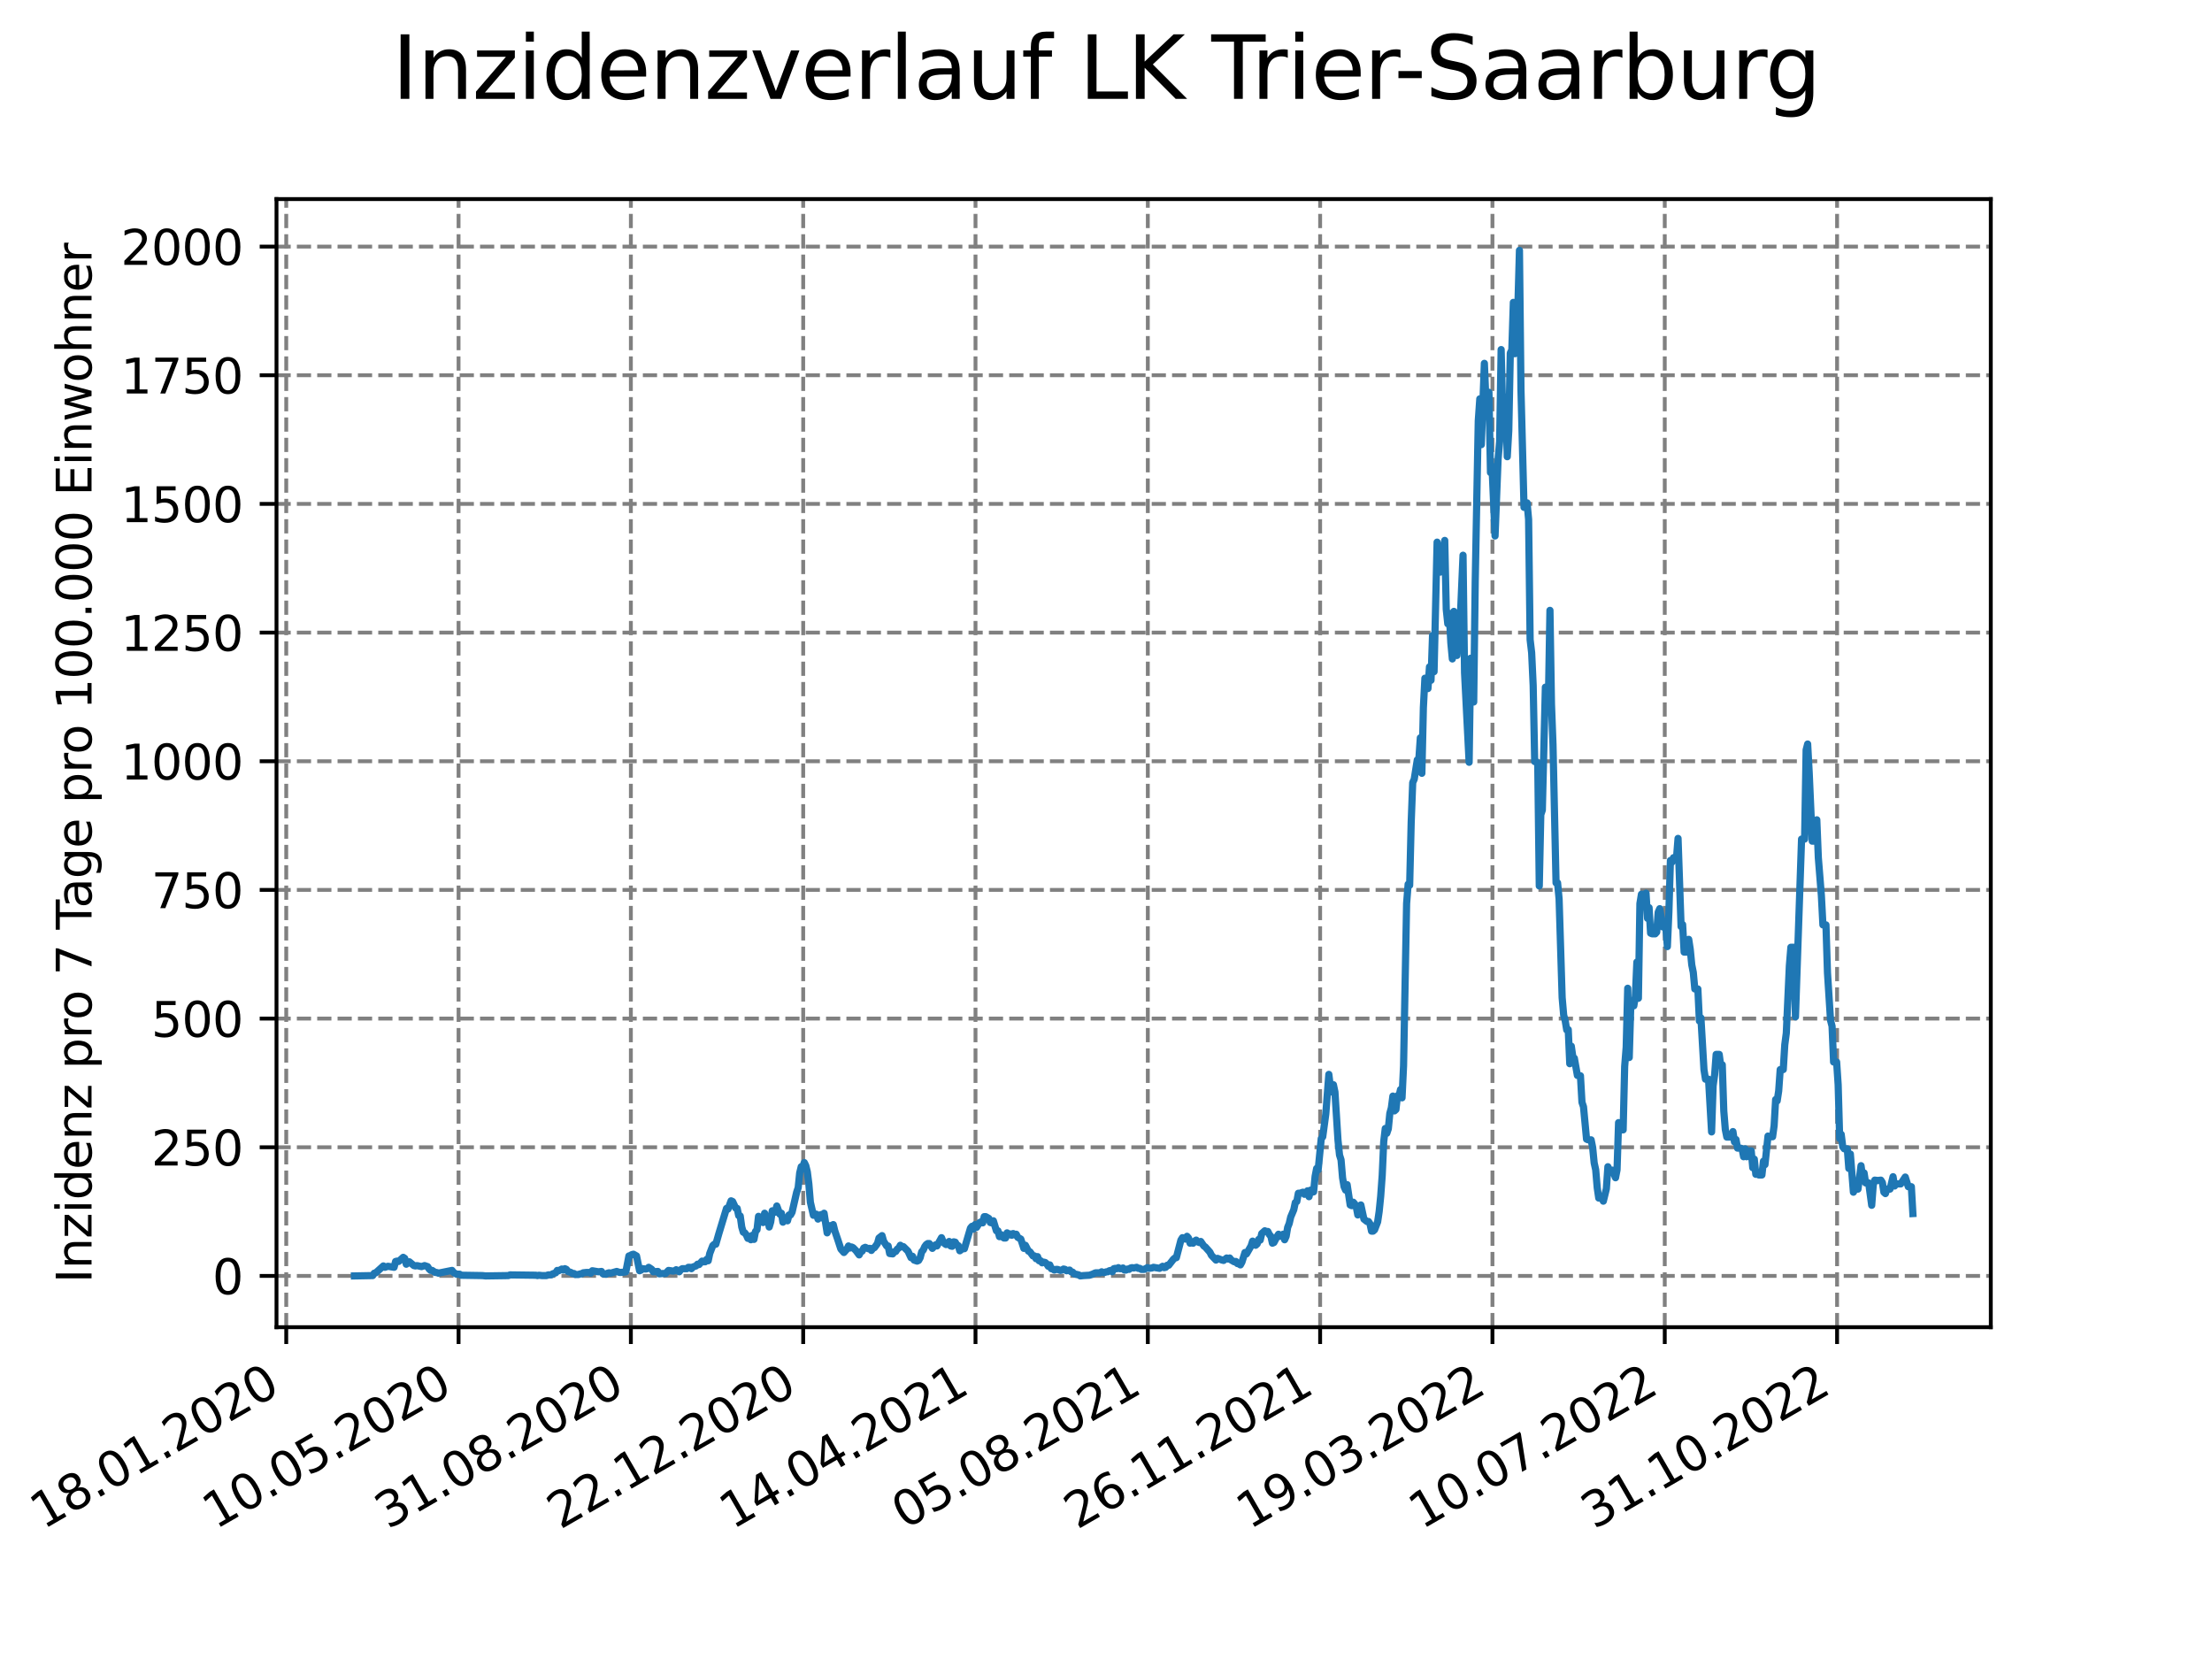 <?xml version="1.0" encoding="utf-8" standalone="no"?>
<!DOCTYPE svg PUBLIC "-//W3C//DTD SVG 1.1//EN"
  "http://www.w3.org/Graphics/SVG/1.1/DTD/svg11.dtd">
<svg xmlns:xlink="http://www.w3.org/1999/xlink" width="460.8pt" height="345.6pt" viewBox="0 0 460.8 345.6" xmlns="http://www.w3.org/2000/svg" version="1.1">
 <defs>
  <style type="text/css">*{stroke-linejoin: round; stroke-linecap: butt}</style>
 </defs>
 <g id="figure_1">
  <g id="patch_1">
   <path d="M 0 345.6 
L 460.8 345.6 
L 460.8 0 
L 0 0 
z
" style="fill: #ffffff"/>
  </g>
  <g id="axes_1">
   <g id="patch_2">
    <path d="M 57.6 276.48 
L 414.72 276.48 
L 414.72 41.472 
L 57.6 41.472 
z
" style="fill: #ffffff"/>
   </g>
   <g id="matplotlib.axis_1">
    <g id="xtick_1">
     <g id="line2d_1">
      <path d="M 59.63 276.48 
L 59.63 41.472 
" clip-path="url(#pfa93aa000d)" style="fill: none; stroke-dasharray: 2.96,1.28; stroke-dashoffset: 0; stroke: #808080; stroke-width: 0.8"/>
     </g>
     <g id="line2d_2">
      <defs>
       <path id="m9455808f6d" d="M 0 0 
L 0 3.5 
" style="stroke: #000000; stroke-width: 0.8"/>
      </defs>
      <g>
       <use xlink:href="#m9455808f6d" x="59.63" y="276.48" style="stroke: #000000; stroke-width: 0.8"/>
      </g>
     </g>
     <g id="text_1">
      <!-- 18.01.2020 -->
      <g transform="translate(9.005 318.689) rotate(-30) scale(0.1 -0.1)">
       <defs>
        <path id="DejaVuSans-31" d="M 794 531 
L 1825 531 
L 1825 4091 
L 703 3866 
L 703 4441 
L 1819 4666 
L 2450 4666 
L 2450 531 
L 3481 531 
L 3481 0 
L 794 0 
L 794 531 
z
" transform="scale(0.016)"/>
        <path id="DejaVuSans-38" d="M 2034 2216 
Q 1584 2216 1326 1975 
Q 1069 1734 1069 1313 
Q 1069 891 1326 650 
Q 1584 409 2034 409 
Q 2484 409 2743 651 
Q 3003 894 3003 1313 
Q 3003 1734 2745 1975 
Q 2488 2216 2034 2216 
z
M 1403 2484 
Q 997 2584 770 2862 
Q 544 3141 544 3541 
Q 544 4100 942 4425 
Q 1341 4750 2034 4750 
Q 2731 4750 3128 4425 
Q 3525 4100 3525 3541 
Q 3525 3141 3298 2862 
Q 3072 2584 2669 2484 
Q 3125 2378 3379 2068 
Q 3634 1759 3634 1313 
Q 3634 634 3220 271 
Q 2806 -91 2034 -91 
Q 1263 -91 848 271 
Q 434 634 434 1313 
Q 434 1759 690 2068 
Q 947 2378 1403 2484 
z
M 1172 3481 
Q 1172 3119 1398 2916 
Q 1625 2713 2034 2713 
Q 2441 2713 2670 2916 
Q 2900 3119 2900 3481 
Q 2900 3844 2670 4047 
Q 2441 4250 2034 4250 
Q 1625 4250 1398 4047 
Q 1172 3844 1172 3481 
z
" transform="scale(0.016)"/>
        <path id="DejaVuSans-2e" d="M 684 794 
L 1344 794 
L 1344 0 
L 684 0 
L 684 794 
z
" transform="scale(0.016)"/>
        <path id="DejaVuSans-30" d="M 2034 4250 
Q 1547 4250 1301 3770 
Q 1056 3291 1056 2328 
Q 1056 1369 1301 889 
Q 1547 409 2034 409 
Q 2525 409 2770 889 
Q 3016 1369 3016 2328 
Q 3016 3291 2770 3770 
Q 2525 4250 2034 4250 
z
M 2034 4750 
Q 2819 4750 3233 4129 
Q 3647 3509 3647 2328 
Q 3647 1150 3233 529 
Q 2819 -91 2034 -91 
Q 1250 -91 836 529 
Q 422 1150 422 2328 
Q 422 3509 836 4129 
Q 1250 4750 2034 4750 
z
" transform="scale(0.016)"/>
        <path id="DejaVuSans-32" d="M 1228 531 
L 3431 531 
L 3431 0 
L 469 0 
L 469 531 
Q 828 903 1448 1529 
Q 2069 2156 2228 2338 
Q 2531 2678 2651 2914 
Q 2772 3150 2772 3378 
Q 2772 3750 2511 3984 
Q 2250 4219 1831 4219 
Q 1534 4219 1204 4116 
Q 875 4013 500 3803 
L 500 4441 
Q 881 4594 1212 4672 
Q 1544 4750 1819 4750 
Q 2544 4750 2975 4387 
Q 3406 4025 3406 3419 
Q 3406 3131 3298 2873 
Q 3191 2616 2906 2266 
Q 2828 2175 2409 1742 
Q 1991 1309 1228 531 
z
" transform="scale(0.016)"/>
       </defs>
       <use xlink:href="#DejaVuSans-31"/>
       <use xlink:href="#DejaVuSans-38" x="63.623"/>
       <use xlink:href="#DejaVuSans-2e" x="127.246"/>
       <use xlink:href="#DejaVuSans-30" x="159.033"/>
       <use xlink:href="#DejaVuSans-31" x="222.656"/>
       <use xlink:href="#DejaVuSans-2e" x="286.279"/>
       <use xlink:href="#DejaVuSans-32" x="318.066"/>
       <use xlink:href="#DejaVuSans-30" x="381.689"/>
       <use xlink:href="#DejaVuSans-32" x="445.312"/>
       <use xlink:href="#DejaVuSans-30" x="508.936"/>
      </g>
     </g>
    </g>
    <g id="xtick_2">
     <g id="line2d_3">
      <path d="M 95.527 276.48 
L 95.527 41.472 
" clip-path="url(#pfa93aa000d)" style="fill: none; stroke-dasharray: 2.96,1.28; stroke-dashoffset: 0; stroke: #808080; stroke-width: 0.8"/>
     </g>
     <g id="line2d_4">
      <g>
       <use xlink:href="#m9455808f6d" x="95.527" y="276.48" style="stroke: #000000; stroke-width: 0.8"/>
      </g>
     </g>
     <g id="text_2">
      <!-- 10.05.2020 -->
      <g transform="translate(44.901 318.689) rotate(-30) scale(0.1 -0.1)">
       <defs>
        <path id="DejaVuSans-35" d="M 691 4666 
L 3169 4666 
L 3169 4134 
L 1269 4134 
L 1269 2991 
Q 1406 3038 1543 3061 
Q 1681 3084 1819 3084 
Q 2600 3084 3056 2656 
Q 3513 2228 3513 1497 
Q 3513 744 3044 326 
Q 2575 -91 1722 -91 
Q 1428 -91 1123 -41 
Q 819 9 494 109 
L 494 744 
Q 775 591 1075 516 
Q 1375 441 1709 441 
Q 2250 441 2565 725 
Q 2881 1009 2881 1497 
Q 2881 1984 2565 2268 
Q 2250 2553 1709 2553 
Q 1456 2553 1204 2497 
Q 953 2441 691 2322 
L 691 4666 
z
" transform="scale(0.016)"/>
       </defs>
       <use xlink:href="#DejaVuSans-31"/>
       <use xlink:href="#DejaVuSans-30" x="63.623"/>
       <use xlink:href="#DejaVuSans-2e" x="127.246"/>
       <use xlink:href="#DejaVuSans-30" x="159.033"/>
       <use xlink:href="#DejaVuSans-35" x="222.656"/>
       <use xlink:href="#DejaVuSans-2e" x="286.279"/>
       <use xlink:href="#DejaVuSans-32" x="318.066"/>
       <use xlink:href="#DejaVuSans-30" x="381.689"/>
       <use xlink:href="#DejaVuSans-32" x="445.312"/>
       <use xlink:href="#DejaVuSans-30" x="508.936"/>
      </g>
     </g>
    </g>
    <g id="xtick_3">
     <g id="line2d_5">
      <path d="M 131.423 276.48 
L 131.423 41.472 
" clip-path="url(#pfa93aa000d)" style="fill: none; stroke-dasharray: 2.96,1.28; stroke-dashoffset: 0; stroke: #808080; stroke-width: 0.8"/>
     </g>
     <g id="line2d_6">
      <g>
       <use xlink:href="#m9455808f6d" x="131.423" y="276.48" style="stroke: #000000; stroke-width: 0.8"/>
      </g>
     </g>
     <g id="text_3">
      <!-- 31.08.2020 -->
      <g transform="translate(80.798 318.689) rotate(-30) scale(0.1 -0.1)">
       <defs>
        <path id="DejaVuSans-33" d="M 2597 2516 
Q 3050 2419 3304 2112 
Q 3559 1806 3559 1356 
Q 3559 666 3084 287 
Q 2609 -91 1734 -91 
Q 1441 -91 1130 -33 
Q 819 25 488 141 
L 488 750 
Q 750 597 1062 519 
Q 1375 441 1716 441 
Q 2309 441 2620 675 
Q 2931 909 2931 1356 
Q 2931 1769 2642 2001 
Q 2353 2234 1838 2234 
L 1294 2234 
L 1294 2753 
L 1863 2753 
Q 2328 2753 2575 2939 
Q 2822 3125 2822 3475 
Q 2822 3834 2567 4026 
Q 2313 4219 1838 4219 
Q 1578 4219 1281 4162 
Q 984 4106 628 3988 
L 628 4550 
Q 988 4650 1302 4700 
Q 1616 4750 1894 4750 
Q 2613 4750 3031 4423 
Q 3450 4097 3450 3541 
Q 3450 3153 3228 2886 
Q 3006 2619 2597 2516 
z
" transform="scale(0.016)"/>
       </defs>
       <use xlink:href="#DejaVuSans-33"/>
       <use xlink:href="#DejaVuSans-31" x="63.623"/>
       <use xlink:href="#DejaVuSans-2e" x="127.246"/>
       <use xlink:href="#DejaVuSans-30" x="159.033"/>
       <use xlink:href="#DejaVuSans-38" x="222.656"/>
       <use xlink:href="#DejaVuSans-2e" x="286.279"/>
       <use xlink:href="#DejaVuSans-32" x="318.066"/>
       <use xlink:href="#DejaVuSans-30" x="381.689"/>
       <use xlink:href="#DejaVuSans-32" x="445.312"/>
       <use xlink:href="#DejaVuSans-30" x="508.936"/>
      </g>
     </g>
    </g>
    <g id="xtick_4">
     <g id="line2d_7">
      <path d="M 167.319 276.48 
L 167.319 41.472 
" clip-path="url(#pfa93aa000d)" style="fill: none; stroke-dasharray: 2.96,1.28; stroke-dashoffset: 0; stroke: #808080; stroke-width: 0.8"/>
     </g>
     <g id="line2d_8">
      <g>
       <use xlink:href="#m9455808f6d" x="167.319" y="276.48" style="stroke: #000000; stroke-width: 0.8"/>
      </g>
     </g>
     <g id="text_4">
      <!-- 22.12.2020 -->
      <g transform="translate(116.694 318.689) rotate(-30) scale(0.1 -0.1)">
       <use xlink:href="#DejaVuSans-32"/>
       <use xlink:href="#DejaVuSans-32" x="63.623"/>
       <use xlink:href="#DejaVuSans-2e" x="127.246"/>
       <use xlink:href="#DejaVuSans-31" x="159.033"/>
       <use xlink:href="#DejaVuSans-32" x="222.656"/>
       <use xlink:href="#DejaVuSans-2e" x="286.279"/>
       <use xlink:href="#DejaVuSans-32" x="318.066"/>
       <use xlink:href="#DejaVuSans-30" x="381.689"/>
       <use xlink:href="#DejaVuSans-32" x="445.312"/>
       <use xlink:href="#DejaVuSans-30" x="508.936"/>
      </g>
     </g>
    </g>
    <g id="xtick_5">
     <g id="line2d_9">
      <path d="M 203.215 276.48 
L 203.215 41.472 
" clip-path="url(#pfa93aa000d)" style="fill: none; stroke-dasharray: 2.96,1.28; stroke-dashoffset: 0; stroke: #808080; stroke-width: 0.8"/>
     </g>
     <g id="line2d_10">
      <g>
       <use xlink:href="#m9455808f6d" x="203.215" y="276.48" style="stroke: #000000; stroke-width: 0.8"/>
      </g>
     </g>
     <g id="text_5">
      <!-- 14.04.2021 -->
      <g transform="translate(152.59 318.689) rotate(-30) scale(0.1 -0.1)">
       <defs>
        <path id="DejaVuSans-34" d="M 2419 4116 
L 825 1625 
L 2419 1625 
L 2419 4116 
z
M 2253 4666 
L 3047 4666 
L 3047 1625 
L 3713 1625 
L 3713 1100 
L 3047 1100 
L 3047 0 
L 2419 0 
L 2419 1100 
L 313 1100 
L 313 1709 
L 2253 4666 
z
" transform="scale(0.016)"/>
       </defs>
       <use xlink:href="#DejaVuSans-31"/>
       <use xlink:href="#DejaVuSans-34" x="63.623"/>
       <use xlink:href="#DejaVuSans-2e" x="127.246"/>
       <use xlink:href="#DejaVuSans-30" x="159.033"/>
       <use xlink:href="#DejaVuSans-34" x="222.656"/>
       <use xlink:href="#DejaVuSans-2e" x="286.279"/>
       <use xlink:href="#DejaVuSans-32" x="318.066"/>
       <use xlink:href="#DejaVuSans-30" x="381.689"/>
       <use xlink:href="#DejaVuSans-32" x="445.312"/>
       <use xlink:href="#DejaVuSans-31" x="508.936"/>
      </g>
     </g>
    </g>
    <g id="xtick_6">
     <g id="line2d_11">
      <path d="M 239.112 276.48 
L 239.112 41.472 
" clip-path="url(#pfa93aa000d)" style="fill: none; stroke-dasharray: 2.96,1.28; stroke-dashoffset: 0; stroke: #808080; stroke-width: 0.8"/>
     </g>
     <g id="line2d_12">
      <g>
       <use xlink:href="#m9455808f6d" x="239.112" y="276.48" style="stroke: #000000; stroke-width: 0.8"/>
      </g>
     </g>
     <g id="text_6">
      <!-- 05.08.2021 -->
      <g transform="translate(188.486 318.689) rotate(-30) scale(0.1 -0.1)">
       <use xlink:href="#DejaVuSans-30"/>
       <use xlink:href="#DejaVuSans-35" x="63.623"/>
       <use xlink:href="#DejaVuSans-2e" x="127.246"/>
       <use xlink:href="#DejaVuSans-30" x="159.033"/>
       <use xlink:href="#DejaVuSans-38" x="222.656"/>
       <use xlink:href="#DejaVuSans-2e" x="286.279"/>
       <use xlink:href="#DejaVuSans-32" x="318.066"/>
       <use xlink:href="#DejaVuSans-30" x="381.689"/>
       <use xlink:href="#DejaVuSans-32" x="445.312"/>
       <use xlink:href="#DejaVuSans-31" x="508.936"/>
      </g>
     </g>
    </g>
    <g id="xtick_7">
     <g id="line2d_13">
      <path d="M 275.008 276.48 
L 275.008 41.472 
" clip-path="url(#pfa93aa000d)" style="fill: none; stroke-dasharray: 2.96,1.28; stroke-dashoffset: 0; stroke: #808080; stroke-width: 0.8"/>
     </g>
     <g id="line2d_14">
      <g>
       <use xlink:href="#m9455808f6d" x="275.008" y="276.48" style="stroke: #000000; stroke-width: 0.8"/>
      </g>
     </g>
     <g id="text_7">
      <!-- 26.11.2021 -->
      <g transform="translate(224.383 318.689) rotate(-30) scale(0.1 -0.1)">
       <defs>
        <path id="DejaVuSans-36" d="M 2113 2584 
Q 1688 2584 1439 2293 
Q 1191 2003 1191 1497 
Q 1191 994 1439 701 
Q 1688 409 2113 409 
Q 2538 409 2786 701 
Q 3034 994 3034 1497 
Q 3034 2003 2786 2293 
Q 2538 2584 2113 2584 
z
M 3366 4563 
L 3366 3988 
Q 3128 4100 2886 4159 
Q 2644 4219 2406 4219 
Q 1781 4219 1451 3797 
Q 1122 3375 1075 2522 
Q 1259 2794 1537 2939 
Q 1816 3084 2150 3084 
Q 2853 3084 3261 2657 
Q 3669 2231 3669 1497 
Q 3669 778 3244 343 
Q 2819 -91 2113 -91 
Q 1303 -91 875 529 
Q 447 1150 447 2328 
Q 447 3434 972 4092 
Q 1497 4750 2381 4750 
Q 2619 4750 2861 4703 
Q 3103 4656 3366 4563 
z
" transform="scale(0.016)"/>
       </defs>
       <use xlink:href="#DejaVuSans-32"/>
       <use xlink:href="#DejaVuSans-36" x="63.623"/>
       <use xlink:href="#DejaVuSans-2e" x="127.246"/>
       <use xlink:href="#DejaVuSans-31" x="159.033"/>
       <use xlink:href="#DejaVuSans-31" x="222.656"/>
       <use xlink:href="#DejaVuSans-2e" x="286.279"/>
       <use xlink:href="#DejaVuSans-32" x="318.066"/>
       <use xlink:href="#DejaVuSans-30" x="381.689"/>
       <use xlink:href="#DejaVuSans-32" x="445.312"/>
       <use xlink:href="#DejaVuSans-31" x="508.936"/>
      </g>
     </g>
    </g>
    <g id="xtick_8">
     <g id="line2d_15">
      <path d="M 310.904 276.48 
L 310.904 41.472 
" clip-path="url(#pfa93aa000d)" style="fill: none; stroke-dasharray: 2.96,1.28; stroke-dashoffset: 0; stroke: #808080; stroke-width: 0.8"/>
     </g>
     <g id="line2d_16">
      <g>
       <use xlink:href="#m9455808f6d" x="310.904" y="276.48" style="stroke: #000000; stroke-width: 0.8"/>
      </g>
     </g>
     <g id="text_8">
      <!-- 19.03.2022 -->
      <g transform="translate(260.279 318.689) rotate(-30) scale(0.1 -0.1)">
       <defs>
        <path id="DejaVuSans-39" d="M 703 97 
L 703 672 
Q 941 559 1184 500 
Q 1428 441 1663 441 
Q 2288 441 2617 861 
Q 2947 1281 2994 2138 
Q 2813 1869 2534 1725 
Q 2256 1581 1919 1581 
Q 1219 1581 811 2004 
Q 403 2428 403 3163 
Q 403 3881 828 4315 
Q 1253 4750 1959 4750 
Q 2769 4750 3195 4129 
Q 3622 3509 3622 2328 
Q 3622 1225 3098 567 
Q 2575 -91 1691 -91 
Q 1453 -91 1209 -44 
Q 966 3 703 97 
z
M 1959 2075 
Q 2384 2075 2632 2365 
Q 2881 2656 2881 3163 
Q 2881 3666 2632 3958 
Q 2384 4250 1959 4250 
Q 1534 4250 1286 3958 
Q 1038 3666 1038 3163 
Q 1038 2656 1286 2365 
Q 1534 2075 1959 2075 
z
" transform="scale(0.016)"/>
       </defs>
       <use xlink:href="#DejaVuSans-31"/>
       <use xlink:href="#DejaVuSans-39" x="63.623"/>
       <use xlink:href="#DejaVuSans-2e" x="127.246"/>
       <use xlink:href="#DejaVuSans-30" x="159.033"/>
       <use xlink:href="#DejaVuSans-33" x="222.656"/>
       <use xlink:href="#DejaVuSans-2e" x="286.279"/>
       <use xlink:href="#DejaVuSans-32" x="318.066"/>
       <use xlink:href="#DejaVuSans-30" x="381.689"/>
       <use xlink:href="#DejaVuSans-32" x="445.312"/>
       <use xlink:href="#DejaVuSans-32" x="508.936"/>
      </g>
     </g>
    </g>
    <g id="xtick_9">
     <g id="line2d_17">
      <path d="M 346.8 276.48 
L 346.8 41.472 
" clip-path="url(#pfa93aa000d)" style="fill: none; stroke-dasharray: 2.96,1.28; stroke-dashoffset: 0; stroke: #808080; stroke-width: 0.8"/>
     </g>
     <g id="line2d_18">
      <g>
       <use xlink:href="#m9455808f6d" x="346.8" y="276.48" style="stroke: #000000; stroke-width: 0.8"/>
      </g>
     </g>
     <g id="text_9">
      <!-- 10.07.2022 -->
      <g transform="translate(296.175 318.689) rotate(-30) scale(0.1 -0.1)">
       <defs>
        <path id="DejaVuSans-37" d="M 525 4666 
L 3525 4666 
L 3525 4397 
L 1831 0 
L 1172 0 
L 2766 4134 
L 525 4134 
L 525 4666 
z
" transform="scale(0.016)"/>
       </defs>
       <use xlink:href="#DejaVuSans-31"/>
       <use xlink:href="#DejaVuSans-30" x="63.623"/>
       <use xlink:href="#DejaVuSans-2e" x="127.246"/>
       <use xlink:href="#DejaVuSans-30" x="159.033"/>
       <use xlink:href="#DejaVuSans-37" x="222.656"/>
       <use xlink:href="#DejaVuSans-2e" x="286.279"/>
       <use xlink:href="#DejaVuSans-32" x="318.066"/>
       <use xlink:href="#DejaVuSans-30" x="381.689"/>
       <use xlink:href="#DejaVuSans-32" x="445.312"/>
       <use xlink:href="#DejaVuSans-32" x="508.936"/>
      </g>
     </g>
    </g>
    <g id="xtick_10">
     <g id="line2d_19">
      <path d="M 382.697 276.48 
L 382.697 41.472 
" clip-path="url(#pfa93aa000d)" style="fill: none; stroke-dasharray: 2.96,1.28; stroke-dashoffset: 0; stroke: #808080; stroke-width: 0.8"/>
     </g>
     <g id="line2d_20">
      <g>
       <use xlink:href="#m9455808f6d" x="382.697" y="276.48" style="stroke: #000000; stroke-width: 0.8"/>
      </g>
     </g>
     <g id="text_10">
      <!-- 31.10.2022 -->
      <g transform="translate(332.071 318.689) rotate(-30) scale(0.1 -0.1)">
       <use xlink:href="#DejaVuSans-33"/>
       <use xlink:href="#DejaVuSans-31" x="63.623"/>
       <use xlink:href="#DejaVuSans-2e" x="127.246"/>
       <use xlink:href="#DejaVuSans-31" x="159.033"/>
       <use xlink:href="#DejaVuSans-30" x="222.656"/>
       <use xlink:href="#DejaVuSans-2e" x="286.279"/>
       <use xlink:href="#DejaVuSans-32" x="318.066"/>
       <use xlink:href="#DejaVuSans-30" x="381.689"/>
       <use xlink:href="#DejaVuSans-32" x="445.312"/>
       <use xlink:href="#DejaVuSans-32" x="508.936"/>
      </g>
     </g>
    </g>
   </g>
   <g id="matplotlib.axis_2">
    <g id="ytick_1">
     <g id="line2d_21">
      <path d="M 57.6 265.798 
L 414.72 265.798 
" clip-path="url(#pfa93aa000d)" style="fill: none; stroke-dasharray: 2.96,1.28; stroke-dashoffset: 0; stroke: #808080; stroke-width: 0.8"/>
     </g>
     <g id="line2d_22">
      <defs>
       <path id="m25ee0f6258" d="M 0 0 
L -3.5 0 
" style="stroke: #000000; stroke-width: 0.8"/>
      </defs>
      <g>
       <use xlink:href="#m25ee0f6258" x="57.6" y="265.798" style="stroke: #000000; stroke-width: 0.8"/>
      </g>
     </g>
     <g id="text_11">
      <!-- 0 -->
      <g transform="translate(44.237 269.597) scale(0.1 -0.1)">
       <use xlink:href="#DejaVuSans-30"/>
      </g>
     </g>
    </g>
    <g id="ytick_2">
     <g id="line2d_23">
      <path d="M 57.6 238.994 
L 414.72 238.994 
" clip-path="url(#pfa93aa000d)" style="fill: none; stroke-dasharray: 2.96,1.28; stroke-dashoffset: 0; stroke: #808080; stroke-width: 0.8"/>
     </g>
     <g id="line2d_24">
      <g>
       <use xlink:href="#m25ee0f6258" x="57.6" y="238.994" style="stroke: #000000; stroke-width: 0.8"/>
      </g>
     </g>
     <g id="text_12">
      <!-- 250 -->
      <g transform="translate(31.512 242.793) scale(0.1 -0.1)">
       <use xlink:href="#DejaVuSans-32"/>
       <use xlink:href="#DejaVuSans-35" x="63.623"/>
       <use xlink:href="#DejaVuSans-30" x="127.246"/>
      </g>
     </g>
    </g>
    <g id="ytick_3">
     <g id="line2d_25">
      <path d="M 57.6 212.19 
L 414.72 212.19 
" clip-path="url(#pfa93aa000d)" style="fill: none; stroke-dasharray: 2.96,1.28; stroke-dashoffset: 0; stroke: #808080; stroke-width: 0.8"/>
     </g>
     <g id="line2d_26">
      <g>
       <use xlink:href="#m25ee0f6258" x="57.6" y="212.19" style="stroke: #000000; stroke-width: 0.8"/>
      </g>
     </g>
     <g id="text_13">
      <!-- 500 -->
      <g transform="translate(31.512 215.989) scale(0.1 -0.1)">
       <use xlink:href="#DejaVuSans-35"/>
       <use xlink:href="#DejaVuSans-30" x="63.623"/>
       <use xlink:href="#DejaVuSans-30" x="127.246"/>
      </g>
     </g>
    </g>
    <g id="ytick_4">
     <g id="line2d_27">
      <path d="M 57.6 185.387 
L 414.72 185.387 
" clip-path="url(#pfa93aa000d)" style="fill: none; stroke-dasharray: 2.96,1.28; stroke-dashoffset: 0; stroke: #808080; stroke-width: 0.8"/>
     </g>
     <g id="line2d_28">
      <g>
       <use xlink:href="#m25ee0f6258" x="57.6" y="185.387" style="stroke: #000000; stroke-width: 0.8"/>
      </g>
     </g>
     <g id="text_14">
      <!-- 750 -->
      <g transform="translate(31.512 189.186) scale(0.1 -0.1)">
       <use xlink:href="#DejaVuSans-37"/>
       <use xlink:href="#DejaVuSans-35" x="63.623"/>
       <use xlink:href="#DejaVuSans-30" x="127.246"/>
      </g>
     </g>
    </g>
    <g id="ytick_5">
     <g id="line2d_29">
      <path d="M 57.6 158.583 
L 414.72 158.583 
" clip-path="url(#pfa93aa000d)" style="fill: none; stroke-dasharray: 2.96,1.28; stroke-dashoffset: 0; stroke: #808080; stroke-width: 0.8"/>
     </g>
     <g id="line2d_30">
      <g>
       <use xlink:href="#m25ee0f6258" x="57.6" y="158.583" style="stroke: #000000; stroke-width: 0.8"/>
      </g>
     </g>
     <g id="text_15">
      <!-- 1000 -->
      <g transform="translate(25.15 162.382) scale(0.1 -0.1)">
       <use xlink:href="#DejaVuSans-31"/>
       <use xlink:href="#DejaVuSans-30" x="63.623"/>
       <use xlink:href="#DejaVuSans-30" x="127.246"/>
       <use xlink:href="#DejaVuSans-30" x="190.869"/>
      </g>
     </g>
    </g>
    <g id="ytick_6">
     <g id="line2d_31">
      <path d="M 57.6 131.779 
L 414.72 131.779 
" clip-path="url(#pfa93aa000d)" style="fill: none; stroke-dasharray: 2.96,1.28; stroke-dashoffset: 0; stroke: #808080; stroke-width: 0.8"/>
     </g>
     <g id="line2d_32">
      <g>
       <use xlink:href="#m25ee0f6258" x="57.6" y="131.779" style="stroke: #000000; stroke-width: 0.8"/>
      </g>
     </g>
     <g id="text_16">
      <!-- 1250 -->
      <g transform="translate(25.15 135.578) scale(0.1 -0.1)">
       <use xlink:href="#DejaVuSans-31"/>
       <use xlink:href="#DejaVuSans-32" x="63.623"/>
       <use xlink:href="#DejaVuSans-35" x="127.246"/>
       <use xlink:href="#DejaVuSans-30" x="190.869"/>
      </g>
     </g>
    </g>
    <g id="ytick_7">
     <g id="line2d_33">
      <path d="M 57.6 104.975 
L 414.72 104.975 
" clip-path="url(#pfa93aa000d)" style="fill: none; stroke-dasharray: 2.96,1.28; stroke-dashoffset: 0; stroke: #808080; stroke-width: 0.8"/>
     </g>
     <g id="line2d_34">
      <g>
       <use xlink:href="#m25ee0f6258" x="57.6" y="104.975" style="stroke: #000000; stroke-width: 0.8"/>
      </g>
     </g>
     <g id="text_17">
      <!-- 1500 -->
      <g transform="translate(25.15 108.774) scale(0.1 -0.1)">
       <use xlink:href="#DejaVuSans-31"/>
       <use xlink:href="#DejaVuSans-35" x="63.623"/>
       <use xlink:href="#DejaVuSans-30" x="127.246"/>
       <use xlink:href="#DejaVuSans-30" x="190.869"/>
      </g>
     </g>
    </g>
    <g id="ytick_8">
     <g id="line2d_35">
      <path d="M 57.6 78.171 
L 414.72 78.171 
" clip-path="url(#pfa93aa000d)" style="fill: none; stroke-dasharray: 2.96,1.28; stroke-dashoffset: 0; stroke: #808080; stroke-width: 0.8"/>
     </g>
     <g id="line2d_36">
      <g>
       <use xlink:href="#m25ee0f6258" x="57.6" y="78.171" style="stroke: #000000; stroke-width: 0.8"/>
      </g>
     </g>
     <g id="text_18">
      <!-- 1750 -->
      <g transform="translate(25.15 81.971) scale(0.1 -0.1)">
       <use xlink:href="#DejaVuSans-31"/>
       <use xlink:href="#DejaVuSans-37" x="63.623"/>
       <use xlink:href="#DejaVuSans-35" x="127.246"/>
       <use xlink:href="#DejaVuSans-30" x="190.869"/>
      </g>
     </g>
    </g>
    <g id="ytick_9">
     <g id="line2d_37">
      <path d="M 57.6 51.368 
L 414.72 51.368 
" clip-path="url(#pfa93aa000d)" style="fill: none; stroke-dasharray: 2.96,1.28; stroke-dashoffset: 0; stroke: #808080; stroke-width: 0.8"/>
     </g>
     <g id="line2d_38">
      <g>
       <use xlink:href="#m25ee0f6258" x="57.6" y="51.368" style="stroke: #000000; stroke-width: 0.8"/>
      </g>
     </g>
     <g id="text_19">
      <!-- 2000 -->
      <g transform="translate(25.15 55.167) scale(0.1 -0.1)">
       <use xlink:href="#DejaVuSans-32"/>
       <use xlink:href="#DejaVuSans-30" x="63.623"/>
       <use xlink:href="#DejaVuSans-30" x="127.246"/>
       <use xlink:href="#DejaVuSans-30" x="190.869"/>
      </g>
     </g>
    </g>
    <g id="text_20">
     <!-- Inzidenz pro 7 Tage pro 100.000 Einwohner -->
     <g transform="translate(19.07 267.301) rotate(-90) scale(0.1 -0.1)">
      <defs>
       <path id="DejaVuSans-49" d="M 628 4666 
L 1259 4666 
L 1259 0 
L 628 0 
L 628 4666 
z
" transform="scale(0.016)"/>
       <path id="DejaVuSans-6e" d="M 3513 2113 
L 3513 0 
L 2938 0 
L 2938 2094 
Q 2938 2591 2744 2837 
Q 2550 3084 2163 3084 
Q 1697 3084 1428 2787 
Q 1159 2491 1159 1978 
L 1159 0 
L 581 0 
L 581 3500 
L 1159 3500 
L 1159 2956 
Q 1366 3272 1645 3428 
Q 1925 3584 2291 3584 
Q 2894 3584 3203 3211 
Q 3513 2838 3513 2113 
z
" transform="scale(0.016)"/>
       <path id="DejaVuSans-7a" d="M 353 3500 
L 3084 3500 
L 3084 2975 
L 922 459 
L 3084 459 
L 3084 0 
L 275 0 
L 275 525 
L 2438 3041 
L 353 3041 
L 353 3500 
z
" transform="scale(0.016)"/>
       <path id="DejaVuSans-69" d="M 603 3500 
L 1178 3500 
L 1178 0 
L 603 0 
L 603 3500 
z
M 603 4863 
L 1178 4863 
L 1178 4134 
L 603 4134 
L 603 4863 
z
" transform="scale(0.016)"/>
       <path id="DejaVuSans-64" d="M 2906 2969 
L 2906 4863 
L 3481 4863 
L 3481 0 
L 2906 0 
L 2906 525 
Q 2725 213 2448 61 
Q 2172 -91 1784 -91 
Q 1150 -91 751 415 
Q 353 922 353 1747 
Q 353 2572 751 3078 
Q 1150 3584 1784 3584 
Q 2172 3584 2448 3432 
Q 2725 3281 2906 2969 
z
M 947 1747 
Q 947 1113 1208 752 
Q 1469 391 1925 391 
Q 2381 391 2643 752 
Q 2906 1113 2906 1747 
Q 2906 2381 2643 2742 
Q 2381 3103 1925 3103 
Q 1469 3103 1208 2742 
Q 947 2381 947 1747 
z
" transform="scale(0.016)"/>
       <path id="DejaVuSans-65" d="M 3597 1894 
L 3597 1613 
L 953 1613 
Q 991 1019 1311 708 
Q 1631 397 2203 397 
Q 2534 397 2845 478 
Q 3156 559 3463 722 
L 3463 178 
Q 3153 47 2828 -22 
Q 2503 -91 2169 -91 
Q 1331 -91 842 396 
Q 353 884 353 1716 
Q 353 2575 817 3079 
Q 1281 3584 2069 3584 
Q 2775 3584 3186 3129 
Q 3597 2675 3597 1894 
z
M 3022 2063 
Q 3016 2534 2758 2815 
Q 2500 3097 2075 3097 
Q 1594 3097 1305 2825 
Q 1016 2553 972 2059 
L 3022 2063 
z
" transform="scale(0.016)"/>
       <path id="DejaVuSans-20" transform="scale(0.016)"/>
       <path id="DejaVuSans-70" d="M 1159 525 
L 1159 -1331 
L 581 -1331 
L 581 3500 
L 1159 3500 
L 1159 2969 
Q 1341 3281 1617 3432 
Q 1894 3584 2278 3584 
Q 2916 3584 3314 3078 
Q 3713 2572 3713 1747 
Q 3713 922 3314 415 
Q 2916 -91 2278 -91 
Q 1894 -91 1617 61 
Q 1341 213 1159 525 
z
M 3116 1747 
Q 3116 2381 2855 2742 
Q 2594 3103 2138 3103 
Q 1681 3103 1420 2742 
Q 1159 2381 1159 1747 
Q 1159 1113 1420 752 
Q 1681 391 2138 391 
Q 2594 391 2855 752 
Q 3116 1113 3116 1747 
z
" transform="scale(0.016)"/>
       <path id="DejaVuSans-72" d="M 2631 2963 
Q 2534 3019 2420 3045 
Q 2306 3072 2169 3072 
Q 1681 3072 1420 2755 
Q 1159 2438 1159 1844 
L 1159 0 
L 581 0 
L 581 3500 
L 1159 3500 
L 1159 2956 
Q 1341 3275 1631 3429 
Q 1922 3584 2338 3584 
Q 2397 3584 2469 3576 
Q 2541 3569 2628 3553 
L 2631 2963 
z
" transform="scale(0.016)"/>
       <path id="DejaVuSans-6f" d="M 1959 3097 
Q 1497 3097 1228 2736 
Q 959 2375 959 1747 
Q 959 1119 1226 758 
Q 1494 397 1959 397 
Q 2419 397 2687 759 
Q 2956 1122 2956 1747 
Q 2956 2369 2687 2733 
Q 2419 3097 1959 3097 
z
M 1959 3584 
Q 2709 3584 3137 3096 
Q 3566 2609 3566 1747 
Q 3566 888 3137 398 
Q 2709 -91 1959 -91 
Q 1206 -91 779 398 
Q 353 888 353 1747 
Q 353 2609 779 3096 
Q 1206 3584 1959 3584 
z
" transform="scale(0.016)"/>
       <path id="DejaVuSans-54" d="M -19 4666 
L 3928 4666 
L 3928 4134 
L 2272 4134 
L 2272 0 
L 1638 0 
L 1638 4134 
L -19 4134 
L -19 4666 
z
" transform="scale(0.016)"/>
       <path id="DejaVuSans-61" d="M 2194 1759 
Q 1497 1759 1228 1600 
Q 959 1441 959 1056 
Q 959 750 1161 570 
Q 1363 391 1709 391 
Q 2188 391 2477 730 
Q 2766 1069 2766 1631 
L 2766 1759 
L 2194 1759 
z
M 3341 1997 
L 3341 0 
L 2766 0 
L 2766 531 
Q 2569 213 2275 61 
Q 1981 -91 1556 -91 
Q 1019 -91 701 211 
Q 384 513 384 1019 
Q 384 1609 779 1909 
Q 1175 2209 1959 2209 
L 2766 2209 
L 2766 2266 
Q 2766 2663 2505 2880 
Q 2244 3097 1772 3097 
Q 1472 3097 1187 3025 
Q 903 2953 641 2809 
L 641 3341 
Q 956 3463 1253 3523 
Q 1550 3584 1831 3584 
Q 2591 3584 2966 3190 
Q 3341 2797 3341 1997 
z
" transform="scale(0.016)"/>
       <path id="DejaVuSans-67" d="M 2906 1791 
Q 2906 2416 2648 2759 
Q 2391 3103 1925 3103 
Q 1463 3103 1205 2759 
Q 947 2416 947 1791 
Q 947 1169 1205 825 
Q 1463 481 1925 481 
Q 2391 481 2648 825 
Q 2906 1169 2906 1791 
z
M 3481 434 
Q 3481 -459 3084 -895 
Q 2688 -1331 1869 -1331 
Q 1566 -1331 1297 -1286 
Q 1028 -1241 775 -1147 
L 775 -588 
Q 1028 -725 1275 -790 
Q 1522 -856 1778 -856 
Q 2344 -856 2625 -561 
Q 2906 -266 2906 331 
L 2906 616 
Q 2728 306 2450 153 
Q 2172 0 1784 0 
Q 1141 0 747 490 
Q 353 981 353 1791 
Q 353 2603 747 3093 
Q 1141 3584 1784 3584 
Q 2172 3584 2450 3431 
Q 2728 3278 2906 2969 
L 2906 3500 
L 3481 3500 
L 3481 434 
z
" transform="scale(0.016)"/>
       <path id="DejaVuSans-45" d="M 628 4666 
L 3578 4666 
L 3578 4134 
L 1259 4134 
L 1259 2753 
L 3481 2753 
L 3481 2222 
L 1259 2222 
L 1259 531 
L 3634 531 
L 3634 0 
L 628 0 
L 628 4666 
z
" transform="scale(0.016)"/>
       <path id="DejaVuSans-77" d="M 269 3500 
L 844 3500 
L 1563 769 
L 2278 3500 
L 2956 3500 
L 3675 769 
L 4391 3500 
L 4966 3500 
L 4050 0 
L 3372 0 
L 2619 2869 
L 1863 0 
L 1184 0 
L 269 3500 
z
" transform="scale(0.016)"/>
       <path id="DejaVuSans-68" d="M 3513 2113 
L 3513 0 
L 2938 0 
L 2938 2094 
Q 2938 2591 2744 2837 
Q 2550 3084 2163 3084 
Q 1697 3084 1428 2787 
Q 1159 2491 1159 1978 
L 1159 0 
L 581 0 
L 581 4863 
L 1159 4863 
L 1159 2956 
Q 1366 3272 1645 3428 
Q 1925 3584 2291 3584 
Q 2894 3584 3203 3211 
Q 3513 2838 3513 2113 
z
" transform="scale(0.016)"/>
      </defs>
      <use xlink:href="#DejaVuSans-49"/>
      <use xlink:href="#DejaVuSans-6e" x="29.492"/>
      <use xlink:href="#DejaVuSans-7a" x="92.871"/>
      <use xlink:href="#DejaVuSans-69" x="145.361"/>
      <use xlink:href="#DejaVuSans-64" x="173.145"/>
      <use xlink:href="#DejaVuSans-65" x="236.621"/>
      <use xlink:href="#DejaVuSans-6e" x="298.145"/>
      <use xlink:href="#DejaVuSans-7a" x="361.523"/>
      <use xlink:href="#DejaVuSans-20" x="414.014"/>
      <use xlink:href="#DejaVuSans-70" x="445.801"/>
      <use xlink:href="#DejaVuSans-72" x="509.277"/>
      <use xlink:href="#DejaVuSans-6f" x="548.141"/>
      <use xlink:href="#DejaVuSans-20" x="609.322"/>
      <use xlink:href="#DejaVuSans-37" x="641.109"/>
      <use xlink:href="#DejaVuSans-20" x="704.732"/>
      <use xlink:href="#DejaVuSans-54" x="736.52"/>
      <use xlink:href="#DejaVuSans-61" x="781.104"/>
      <use xlink:href="#DejaVuSans-67" x="842.383"/>
      <use xlink:href="#DejaVuSans-65" x="905.859"/>
      <use xlink:href="#DejaVuSans-20" x="967.383"/>
      <use xlink:href="#DejaVuSans-70" x="999.17"/>
      <use xlink:href="#DejaVuSans-72" x="1062.646"/>
      <use xlink:href="#DejaVuSans-6f" x="1101.51"/>
      <use xlink:href="#DejaVuSans-20" x="1162.691"/>
      <use xlink:href="#DejaVuSans-31" x="1194.479"/>
      <use xlink:href="#DejaVuSans-30" x="1258.102"/>
      <use xlink:href="#DejaVuSans-30" x="1321.725"/>
      <use xlink:href="#DejaVuSans-2e" x="1385.348"/>
      <use xlink:href="#DejaVuSans-30" x="1417.135"/>
      <use xlink:href="#DejaVuSans-30" x="1480.758"/>
      <use xlink:href="#DejaVuSans-30" x="1544.381"/>
      <use xlink:href="#DejaVuSans-20" x="1608.004"/>
      <use xlink:href="#DejaVuSans-45" x="1639.791"/>
      <use xlink:href="#DejaVuSans-69" x="1702.975"/>
      <use xlink:href="#DejaVuSans-6e" x="1730.758"/>
      <use xlink:href="#DejaVuSans-77" x="1794.137"/>
      <use xlink:href="#DejaVuSans-6f" x="1875.924"/>
      <use xlink:href="#DejaVuSans-68" x="1937.105"/>
      <use xlink:href="#DejaVuSans-6e" x="2000.484"/>
      <use xlink:href="#DejaVuSans-65" x="2063.863"/>
      <use xlink:href="#DejaVuSans-72" x="2125.387"/>
     </g>
    </g>
   </g>
   <g id="line2d_39">
    <path d="M 73.833 265.798 
L 77.645 265.726 
L 77.962 265.224 
L 78.28 265.152 
L 79.868 263.717 
L 80.186 264.004 
L 80.821 263.788 
L 82.092 264.004 
L 82.41 262.784 
L 82.727 262.712 
L 83.045 262.784 
L 83.68 262.21 
L 83.998 261.923 
L 84.316 262.138 
L 84.633 263.358 
L 85.269 262.855 
L 86.222 263.645 
L 86.539 263.717 
L 86.857 263.645 
L 87.81 263.86 
L 88.445 263.645 
L 89.081 263.86 
L 89.398 264.363 
L 89.716 264.65 
L 90.034 264.65 
L 90.669 265.08 
L 90.987 265.08 
L 91.304 265.224 
L 94.163 264.65 
L 94.481 265.08 
L 95.116 265.439 
L 95.752 265.439 
L 96.069 265.654 
L 100.517 265.726 
L 101.152 265.798 
L 105.917 265.726 
L 106.235 265.583 
L 111.635 265.654 
L 111.953 265.726 
L 112.27 265.654 
L 112.906 265.726 
L 113.859 265.726 
L 114.176 265.583 
L 114.812 265.583 
L 115.129 265.367 
L 115.765 265.152 
L 116.082 264.65 
L 116.4 264.721 
L 117.035 264.363 
L 117.353 264.578 
L 117.671 264.291 
L 117.988 264.434 
L 118.306 264.865 
L 118.941 265.08 
L 119.259 265.295 
L 119.577 265.295 
L 119.894 265.511 
L 120.53 265.511 
L 120.847 265.367 
L 121.165 265.367 
L 121.483 265.152 
L 122.118 265.08 
L 122.753 265.08 
L 123.071 265.224 
L 123.389 264.721 
L 124.659 264.937 
L 125.295 264.865 
L 125.612 265.367 
L 126.248 265.439 
L 126.565 265.224 
L 126.883 265.152 
L 127.201 265.224 
L 128.471 264.865 
L 129.107 265.08 
L 130.06 265.008 
L 130.377 264.937 
L 131.013 261.635 
L 131.33 261.564 
L 131.648 261.348 
L 131.966 261.277 
L 132.601 261.635 
L 133.236 264.721 
L 133.554 264.578 
L 133.872 264.291 
L 134.507 264.363 
L 134.825 264.291 
L 135.142 264.004 
L 135.778 264.434 
L 136.095 264.937 
L 137.048 264.865 
L 137.366 265.367 
L 138.001 265.295 
L 138.637 265.295 
L 139.272 264.65 
L 140.225 264.793 
L 140.543 264.721 
L 140.86 264.506 
L 141.496 264.937 
L 141.813 264.506 
L 142.131 264.291 
L 143.084 264.291 
L 143.402 264.004 
L 143.719 264.004 
L 144.037 264.291 
L 144.355 263.932 
L 144.99 263.717 
L 145.308 263.358 
L 145.625 263.43 
L 146.261 262.712 
L 146.578 262.855 
L 146.896 262.855 
L 147.214 262.353 
L 147.531 262.64 
L 147.849 261.133 
L 148.484 259.483 
L 148.802 259.195 
L 149.12 259.195 
L 149.755 256.971 
L 151.343 251.732 
L 151.661 251.875 
L 152.296 250.153 
L 152.614 250.297 
L 153.249 251.66 
L 153.567 251.732 
L 153.885 253.239 
L 154.202 253.311 
L 154.52 255.607 
L 154.838 256.684 
L 155.155 256.827 
L 155.473 257.258 
L 155.791 257.975 
L 156.108 257.545 
L 156.426 258.263 
L 156.744 257.33 
L 157.061 258.191 
L 157.379 256.54 
L 157.697 256.181 
L 158.014 253.383 
L 158.332 253.598 
L 158.65 253.957 
L 158.967 254.674 
L 159.285 252.737 
L 159.603 254.387 
L 159.92 253.813 
L 160.238 255.607 
L 160.556 254.531 
L 160.873 252.234 
L 161.191 252.234 
L 161.509 252.521 
L 161.826 251.23 
L 162.462 252.952 
L 162.779 252.737 
L 163.097 254.603 
L 163.415 253.741 
L 163.732 253.67 
L 164.05 254.315 
L 164.368 253.095 
L 164.685 253.095 
L 165.003 252.521 
L 165.956 248.359 
L 166.274 247.426 
L 166.591 244.34 
L 166.909 243.048 
L 167.227 243.048 
L 167.544 242.187 
L 167.862 242.833 
L 168.179 244.125 
L 168.497 246.637 
L 168.815 250.44 
L 169.45 253.167 
L 169.768 252.88 
L 170.085 252.952 
L 170.403 253.957 
L 171.038 253.024 
L 171.356 253.741 
L 171.674 252.737 
L 172.309 256.827 
L 172.944 255.32 
L 173.262 255.894 
L 173.58 255.105 
L 173.897 256.397 
L 174.533 258.263 
L 175.168 260.2 
L 175.803 260.918 
L 176.439 260.2 
L 176.756 259.554 
L 177.074 259.985 
L 177.392 259.77 
L 177.709 259.913 
L 178.345 260.559 
L 178.98 261.42 
L 179.298 260.774 
L 179.615 260.631 
L 179.933 259.985 
L 180.251 259.841 
L 180.886 260.128 
L 181.204 260.057 
L 181.521 260.487 
L 181.839 260.057 
L 182.157 259.913 
L 182.792 259.052 
L 183.11 257.904 
L 183.745 257.401 
L 184.063 258.55 
L 184.698 259.554 
L 185.016 259.554 
L 185.333 261.133 
L 185.969 261.205 
L 186.286 260.774 
L 186.604 260.703 
L 186.922 260.2 
L 187.239 259.985 
L 187.557 259.411 
L 187.875 259.698 
L 188.192 259.698 
L 189.145 260.631 
L 189.781 261.994 
L 190.098 261.707 
L 190.416 262.497 
L 191.051 262.712 
L 191.369 262.568 
L 191.687 261.994 
L 192.004 260.774 
L 192.322 260.415 
L 192.64 259.698 
L 192.957 259.267 
L 193.275 259.052 
L 193.593 259.052 
L 194.228 260.057 
L 194.863 259.339 
L 195.181 259.554 
L 196.134 257.832 
L 196.452 258.621 
L 196.769 259.052 
L 197.087 259.267 
L 197.722 258.621 
L 198.04 259.554 
L 198.358 259.626 
L 198.675 258.693 
L 198.993 258.765 
L 199.311 259.339 
L 199.628 259.483 
L 199.946 260.559 
L 200.581 260.057 
L 200.899 260.128 
L 202.17 255.823 
L 202.487 255.464 
L 202.805 256.038 
L 203.123 255.105 
L 203.44 255.679 
L 204.076 254.674 
L 204.393 254.531 
L 204.711 254.746 
L 205.029 253.454 
L 205.346 253.454 
L 205.982 253.813 
L 206.299 254.674 
L 206.617 254.746 
L 206.935 254.315 
L 207.57 256.397 
L 207.888 256.397 
L 208.205 257.617 
L 208.523 257.186 
L 208.841 257.688 
L 209.158 257.904 
L 209.476 257.904 
L 209.794 256.827 
L 210.111 257.258 
L 210.429 257.043 
L 210.747 257.33 
L 211.064 256.971 
L 211.382 257.258 
L 211.7 257.114 
L 212.017 257.76 
L 212.653 258.119 
L 213.288 260.057 
L 213.606 259.411 
L 214.241 260.631 
L 214.559 260.774 
L 215.194 261.635 
L 215.512 261.635 
L 215.829 262.21 
L 216.147 261.779 
L 216.465 262.64 
L 216.782 262.64 
L 217.1 263.071 
L 217.418 262.927 
L 217.735 262.999 
L 218.053 263.286 
L 218.371 263.788 
L 218.688 263.501 
L 219.006 264.291 
L 219.324 264.363 
L 219.641 264.578 
L 219.959 264.434 
L 220.277 264.434 
L 220.912 264.65 
L 221.23 264.578 
L 221.547 264.363 
L 221.865 264.434 
L 222.183 264.721 
L 222.818 264.578 
L 223.136 264.937 
L 223.453 265.008 
L 223.771 265.367 
L 224.724 265.583 
L 225.042 265.798 
L 225.677 265.726 
L 226.948 265.654 
L 227.583 265.439 
L 228.218 265.152 
L 229.171 265.152 
L 229.489 264.937 
L 229.807 265.08 
L 230.124 265.08 
L 230.442 264.937 
L 230.76 264.937 
L 231.077 264.721 
L 231.395 264.65 
L 231.713 264.937 
L 232.03 264.291 
L 232.348 264.219 
L 232.666 264.291 
L 232.983 264.075 
L 233.301 264.291 
L 233.619 264.291 
L 233.936 264.147 
L 234.254 264.578 
L 234.572 264.578 
L 234.889 264.363 
L 235.207 264.434 
L 235.525 264.147 
L 235.842 264.075 
L 236.16 264.147 
L 236.795 264.004 
L 237.113 264.219 
L 237.431 264.219 
L 237.748 264.434 
L 238.384 264.434 
L 239.019 264.075 
L 239.337 264.219 
L 239.972 264.147 
L 240.29 264.004 
L 241.56 264.219 
L 242.196 263.788 
L 242.513 264.075 
L 242.831 264.004 
L 243.149 263.573 
L 243.466 263.573 
L 244.419 262.353 
L 244.737 262.066 
L 245.055 261.994 
L 246.008 258.334 
L 246.325 257.832 
L 246.643 258.047 
L 246.961 258.119 
L 247.278 257.545 
L 247.596 257.904 
L 247.914 258.98 
L 248.231 258.908 
L 248.549 258.98 
L 248.867 258.55 
L 249.184 258.334 
L 249.502 258.693 
L 249.82 258.837 
L 250.137 258.621 
L 250.773 259.554 
L 251.09 259.77 
L 252.043 260.846 
L 252.361 261.492 
L 253.314 262.497 
L 253.632 262.138 
L 254.585 262.497 
L 254.902 262.568 
L 255.538 262.066 
L 255.855 262.281 
L 256.173 262.066 
L 256.491 262.497 
L 257.126 262.855 
L 257.444 262.784 
L 257.761 263.214 
L 258.079 263.286 
L 258.397 263.501 
L 258.714 262.927 
L 259.35 260.918 
L 259.667 261.205 
L 260.62 259.554 
L 260.938 258.55 
L 261.573 259.411 
L 261.891 259.124 
L 262.209 258.191 
L 262.526 258.334 
L 262.844 256.971 
L 263.479 256.397 
L 263.797 256.54 
L 264.115 256.54 
L 264.432 257.186 
L 264.75 257.545 
L 265.068 258.98 
L 265.385 258.837 
L 266.021 257.617 
L 266.338 257.114 
L 266.656 257.545 
L 267.291 257.114 
L 267.609 258.263 
L 267.927 257.545 
L 268.244 255.679 
L 268.562 254.89 
L 268.88 253.526 
L 269.515 252.019 
L 269.833 250.512 
L 270.15 250.297 
L 270.468 248.574 
L 270.786 248.574 
L 271.421 248.359 
L 271.739 248.79 
L 272.056 248.718 
L 272.374 248.072 
L 272.692 249.292 
L 273.009 247.928 
L 273.327 248.359 
L 273.645 248.287 
L 273.962 245.058 
L 274.28 243.407 
L 274.598 243.694 
L 275.233 237.235 
L 275.551 236.805 
L 276.186 232.068 
L 276.821 223.815 
L 277.139 226.399 
L 277.457 227.475 
L 277.774 225.968 
L 278.092 227.475 
L 278.727 237.523 
L 279.045 240.608 
L 279.363 241.613 
L 279.68 245.345 
L 279.998 247.211 
L 280.316 247.928 
L 280.633 246.78 
L 281.269 251.014 
L 281.586 251.158 
L 281.904 250.44 
L 282.222 250.799 
L 282.539 251.445 
L 282.857 253.095 
L 283.175 251.301 
L 283.492 251.014 
L 284.128 253.957 
L 284.763 254.459 
L 285.081 254.459 
L 285.398 254.961 
L 285.716 256.468 
L 286.034 256.468 
L 286.351 256.181 
L 286.987 254.531 
L 287.304 252.378 
L 287.622 249.22 
L 287.94 244.843 
L 288.257 237.81 
L 288.575 235.083 
L 288.893 236.087 
L 289.21 235.154 
L 289.528 231.925 
L 289.846 230.777 
L 290.163 228.337 
L 290.481 231.423 
L 290.799 231.135 
L 291.116 228.265 
L 291.434 228.337 
L 291.752 226.973 
L 292.069 228.695 
L 292.387 222.021 
L 293.022 188.22 
L 293.34 184.201 
L 293.658 184.417 
L 293.975 171.355 
L 294.293 163.031 
L 294.611 162.313 
L 295.246 158.294 
L 295.564 158.294 
L 295.881 153.701 
L 296.199 161.093 
L 296.517 147.386 
L 296.834 141.286 
L 297.47 143.439 
L 297.787 138.918 
L 298.105 141.717 
L 298.423 132.387 
L 298.74 139.922 
L 299.376 112.939 
L 299.693 117.245 
L 300.011 119.182 
L 300.329 115.666 
L 300.646 114.877 
L 300.964 112.58 
L 301.282 126.933 
L 301.599 129.947 
L 301.917 127.794 
L 302.235 133.894 
L 302.552 137.267 
L 302.87 127.364 
L 303.188 130.162 
L 303.505 136.55 
L 303.823 132.1 
L 304.141 130.378 
L 304.776 115.666 
L 305.093 140.138 
L 306.046 158.797 
L 306.364 137.124 
L 306.682 144.013 
L 306.999 146.238 
L 307.317 121.12 
L 307.952 87.678 
L 308.27 83.085 
L 308.588 92.629 
L 309.223 75.693 
L 309.541 83.444 
L 309.858 85.094 
L 310.176 81.721 
L 310.494 98.442 
L 310.811 97.079 
L 311.447 111.647 
L 312.082 95.572 
L 312.4 91.984 
L 312.717 72.822 
L 313.035 85.74 
L 313.67 82.726 
L 313.988 95.141 
L 314.306 89.687 
L 314.623 73.54 
L 314.941 72.894 
L 315.259 62.991 
L 315.576 73.684 
L 315.894 69.665 
L 316.212 63.565 
L 316.529 52.154 
L 316.847 81.219 
L 317.482 105.691 
L 317.8 105.691 
L 318.118 104.758 
L 318.435 108.202 
L 318.753 133.248 
L 319.071 135.975 
L 319.388 142.793 
L 319.706 158.653 
L 320.024 158.653 
L 320.341 159.155 
L 320.659 184.56 
L 320.977 169.705 
L 321.294 168.772 
L 321.93 143.152 
L 322.247 143.152 
L 322.565 145.592 
L 322.883 127.148 
L 323.2 146.668 
L 323.518 155.137 
L 324.153 183.914 
L 324.471 183.914 
L 324.789 187.287 
L 325.424 207.812 
L 325.742 211.472 
L 326.059 212.62 
L 326.377 214.558 
L 326.695 214.486 
L 327.012 221.591 
L 327.33 217.931 
L 327.648 220.155 
L 327.965 220.443 
L 328.601 224.031 
L 329.236 224.103 
L 329.554 229.628 
L 329.871 230.561 
L 330.507 237.307 
L 330.824 237.451 
L 331.46 237.451 
L 331.777 239.03 
L 332.095 242.259 
L 332.413 243.694 
L 332.73 247.426 
L 333.048 249.579 
L 333.683 249.579 
L 334.001 250.225 
L 334.636 247.641 
L 334.954 243.048 
L 335.272 243.766 
L 335.907 243.766 
L 336.542 245.345 
L 336.86 243.694 
L 337.178 233.863 
L 337.495 235.37 
L 338.131 235.37 
L 338.448 222.165 
L 338.766 218.146 
L 339.084 205.874 
L 339.401 220.299 
L 339.719 209.534 
L 340.354 209.534 
L 340.672 207.597 
L 340.99 200.42 
L 341.307 207.955 
L 341.625 188.22 
L 341.943 186.282 
L 342.578 186.282 
L 342.896 186.067 
L 343.213 191.306 
L 343.531 189.081 
L 343.849 194.392 
L 344.166 194.535 
L 344.802 194.535 
L 345.119 194.177 
L 345.437 190.014 
L 345.755 189.297 
L 346.39 193.1 
L 347.025 193.1 
L 347.343 197.191 
L 347.661 189.942 
L 347.978 179.25 
L 348.296 179.608 
L 348.614 178.675 
L 349.249 178.675 
L 349.567 174.657 
L 350.202 193.028 
L 350.52 192.598 
L 350.837 198.339 
L 351.473 198.339 
L 351.79 195.684 
L 352.108 197.765 
L 352.426 200.994 
L 352.743 202.573 
L 353.061 206.018 
L 353.696 206.018 
L 354.014 212.692 
L 354.332 212.046 
L 354.967 222.811 
L 355.285 224.82 
L 355.92 224.82 
L 356.555 235.8 
L 356.873 226.184 
L 357.191 223.887 
L 357.508 219.653 
L 358.144 219.653 
L 358.461 222.021 
L 358.779 221.806 
L 359.097 231.423 
L 359.414 235.298 
L 359.732 236.877 
L 360.367 236.877 
L 360.685 236.59 
L 361.003 235.728 
L 361.32 237.881 
L 361.638 237.379 
L 361.956 239.173 
L 362.591 239.173 
L 362.909 239.317 
L 363.226 240.967 
L 363.544 239.317 
L 363.862 240.967 
L 364.179 239.747 
L 364.815 239.747 
L 365.132 243.264 
L 365.45 241.47 
L 365.768 244.627 
L 366.085 244.197 
L 366.403 244.771 
L 367.038 244.771 
L 367.356 241.9 
L 367.674 242.618 
L 368.309 236.661 
L 368.627 236.805 
L 369.262 236.805 
L 369.58 234.508 
L 369.897 229.054 
L 370.215 229.341 
L 370.533 227.26 
L 370.85 222.811 
L 371.486 222.811 
L 371.803 217.644 
L 372.121 215.204 
L 372.756 201.21 
L 373.074 197.334 
L 373.709 197.334 
L 374.027 211.831 
L 375.298 174.8 
L 375.933 174.8 
L 376.251 156.213 
L 376.568 154.993 
L 376.886 160.95 
L 377.521 175.231 
L 378.157 175.231 
L 378.474 170.781 
L 378.792 178.675 
L 379.427 186.57 
L 379.745 192.67 
L 380.38 192.67 
L 380.698 202.645 
L 381.333 212.548 
L 381.651 213.768 
L 381.969 221.232 
L 382.604 221.232 
L 382.922 225.968 
L 383.239 237.164 
L 383.557 236.303 
L 383.875 238.886 
L 384.192 239.317 
L 384.828 239.317 
L 385.145 243.407 
L 385.463 240.393 
L 386.098 248.359 
L 386.416 247.713 
L 387.051 247.713 
L 387.687 242.833 
L 388.004 245.13 
L 388.322 244.34 
L 388.64 246.421 
L 389.275 246.421 
L 389.91 251.086 
L 390.228 246.852 
L 390.546 245.847 
L 391.181 245.919 
L 391.816 245.847 
L 392.134 246.35 
L 392.452 248.359 
L 392.769 248.646 
L 393.087 247.713 
L 393.722 247.713 
L 394.358 245.13 
L 394.675 247.067 
L 394.993 246.637 
L 395.946 246.637 
L 396.899 245.201 
L 397.534 247.211 
L 398.17 247.211 
L 398.487 252.808 
L 398.487 252.808 
" clip-path="url(#pfa93aa000d)" style="fill: none; stroke: #1f77b4; stroke-width: 1.5; stroke-linecap: square"/>
   </g>
   <g id="patch_3">
    <path d="M 57.6 276.48 
L 57.6 41.472 
" style="fill: none; stroke: #000000; stroke-width: 0.8; stroke-linejoin: miter; stroke-linecap: square"/>
   </g>
   <g id="patch_4">
    <path d="M 414.72 276.48 
L 414.72 41.472 
" style="fill: none; stroke: #000000; stroke-width: 0.8; stroke-linejoin: miter; stroke-linecap: square"/>
   </g>
   <g id="patch_5">
    <path d="M 57.6 276.48 
L 414.72 276.48 
" style="fill: none; stroke: #000000; stroke-width: 0.8; stroke-linejoin: miter; stroke-linecap: square"/>
   </g>
   <g id="patch_6">
    <path d="M 57.6 41.472 
L 414.72 41.472 
" style="fill: none; stroke: #000000; stroke-width: 0.8; stroke-linejoin: miter; stroke-linecap: square"/>
   </g>
  </g>
  <g id="text_21">
   <!-- Inzidenzverlauf LK Trier-Saarburg -->
   <g transform="translate(81.651 20.589) scale(0.18 -0.18)">
    <defs>
     <path id="DejaVuSans-76" d="M 191 3500 
L 800 3500 
L 1894 563 
L 2988 3500 
L 3597 3500 
L 2284 0 
L 1503 0 
L 191 3500 
z
" transform="scale(0.016)"/>
     <path id="DejaVuSans-6c" d="M 603 4863 
L 1178 4863 
L 1178 0 
L 603 0 
L 603 4863 
z
" transform="scale(0.016)"/>
     <path id="DejaVuSans-75" d="M 544 1381 
L 544 3500 
L 1119 3500 
L 1119 1403 
Q 1119 906 1312 657 
Q 1506 409 1894 409 
Q 2359 409 2629 706 
Q 2900 1003 2900 1516 
L 2900 3500 
L 3475 3500 
L 3475 0 
L 2900 0 
L 2900 538 
Q 2691 219 2414 64 
Q 2138 -91 1772 -91 
Q 1169 -91 856 284 
Q 544 659 544 1381 
z
M 1991 3584 
L 1991 3584 
z
" transform="scale(0.016)"/>
     <path id="DejaVuSans-66" d="M 2375 4863 
L 2375 4384 
L 1825 4384 
Q 1516 4384 1395 4259 
Q 1275 4134 1275 3809 
L 1275 3500 
L 2222 3500 
L 2222 3053 
L 1275 3053 
L 1275 0 
L 697 0 
L 697 3053 
L 147 3053 
L 147 3500 
L 697 3500 
L 697 3744 
Q 697 4328 969 4595 
Q 1241 4863 1831 4863 
L 2375 4863 
z
" transform="scale(0.016)"/>
     <path id="DejaVuSans-4c" d="M 628 4666 
L 1259 4666 
L 1259 531 
L 3531 531 
L 3531 0 
L 628 0 
L 628 4666 
z
" transform="scale(0.016)"/>
     <path id="DejaVuSans-4b" d="M 628 4666 
L 1259 4666 
L 1259 2694 
L 3353 4666 
L 4166 4666 
L 1850 2491 
L 4331 0 
L 3500 0 
L 1259 2247 
L 1259 0 
L 628 0 
L 628 4666 
z
" transform="scale(0.016)"/>
     <path id="DejaVuSans-2d" d="M 313 2009 
L 1997 2009 
L 1997 1497 
L 313 1497 
L 313 2009 
z
" transform="scale(0.016)"/>
     <path id="DejaVuSans-53" d="M 3425 4513 
L 3425 3897 
Q 3066 4069 2747 4153 
Q 2428 4238 2131 4238 
Q 1616 4238 1336 4038 
Q 1056 3838 1056 3469 
Q 1056 3159 1242 3001 
Q 1428 2844 1947 2747 
L 2328 2669 
Q 3034 2534 3370 2195 
Q 3706 1856 3706 1288 
Q 3706 609 3251 259 
Q 2797 -91 1919 -91 
Q 1588 -91 1214 -16 
Q 841 59 441 206 
L 441 856 
Q 825 641 1194 531 
Q 1563 422 1919 422 
Q 2459 422 2753 634 
Q 3047 847 3047 1241 
Q 3047 1584 2836 1778 
Q 2625 1972 2144 2069 
L 1759 2144 
Q 1053 2284 737 2584 
Q 422 2884 422 3419 
Q 422 4038 858 4394 
Q 1294 4750 2059 4750 
Q 2388 4750 2728 4690 
Q 3069 4631 3425 4513 
z
" transform="scale(0.016)"/>
     <path id="DejaVuSans-62" d="M 3116 1747 
Q 3116 2381 2855 2742 
Q 2594 3103 2138 3103 
Q 1681 3103 1420 2742 
Q 1159 2381 1159 1747 
Q 1159 1113 1420 752 
Q 1681 391 2138 391 
Q 2594 391 2855 752 
Q 3116 1113 3116 1747 
z
M 1159 2969 
Q 1341 3281 1617 3432 
Q 1894 3584 2278 3584 
Q 2916 3584 3314 3078 
Q 3713 2572 3713 1747 
Q 3713 922 3314 415 
Q 2916 -91 2278 -91 
Q 1894 -91 1617 61 
Q 1341 213 1159 525 
L 1159 0 
L 581 0 
L 581 4863 
L 1159 4863 
L 1159 2969 
z
" transform="scale(0.016)"/>
    </defs>
    <use xlink:href="#DejaVuSans-49"/>
    <use xlink:href="#DejaVuSans-6e" x="29.492"/>
    <use xlink:href="#DejaVuSans-7a" x="92.871"/>
    <use xlink:href="#DejaVuSans-69" x="145.361"/>
    <use xlink:href="#DejaVuSans-64" x="173.145"/>
    <use xlink:href="#DejaVuSans-65" x="236.621"/>
    <use xlink:href="#DejaVuSans-6e" x="298.145"/>
    <use xlink:href="#DejaVuSans-7a" x="361.523"/>
    <use xlink:href="#DejaVuSans-76" x="414.014"/>
    <use xlink:href="#DejaVuSans-65" x="473.193"/>
    <use xlink:href="#DejaVuSans-72" x="534.717"/>
    <use xlink:href="#DejaVuSans-6c" x="575.83"/>
    <use xlink:href="#DejaVuSans-61" x="603.613"/>
    <use xlink:href="#DejaVuSans-75" x="664.893"/>
    <use xlink:href="#DejaVuSans-66" x="728.271"/>
    <use xlink:href="#DejaVuSans-20" x="763.477"/>
    <use xlink:href="#DejaVuSans-4c" x="795.264"/>
    <use xlink:href="#DejaVuSans-4b" x="850.977"/>
    <use xlink:href="#DejaVuSans-20" x="916.553"/>
    <use xlink:href="#DejaVuSans-54" x="948.34"/>
    <use xlink:href="#DejaVuSans-72" x="994.674"/>
    <use xlink:href="#DejaVuSans-69" x="1035.787"/>
    <use xlink:href="#DejaVuSans-65" x="1063.57"/>
    <use xlink:href="#DejaVuSans-72" x="1125.094"/>
    <use xlink:href="#DejaVuSans-2d" x="1159.832"/>
    <use xlink:href="#DejaVuSans-53" x="1195.916"/>
    <use xlink:href="#DejaVuSans-61" x="1259.393"/>
    <use xlink:href="#DejaVuSans-61" x="1320.672"/>
    <use xlink:href="#DejaVuSans-72" x="1381.951"/>
    <use xlink:href="#DejaVuSans-62" x="1423.064"/>
    <use xlink:href="#DejaVuSans-75" x="1486.541"/>
    <use xlink:href="#DejaVuSans-72" x="1549.92"/>
    <use xlink:href="#DejaVuSans-67" x="1589.283"/>
   </g>
  </g>
 </g>
 <defs>
  <clipPath id="pfa93aa000d">
   <rect x="57.6" y="41.472" width="357.12" height="235.008"/>
  </clipPath>
 </defs>
</svg>

